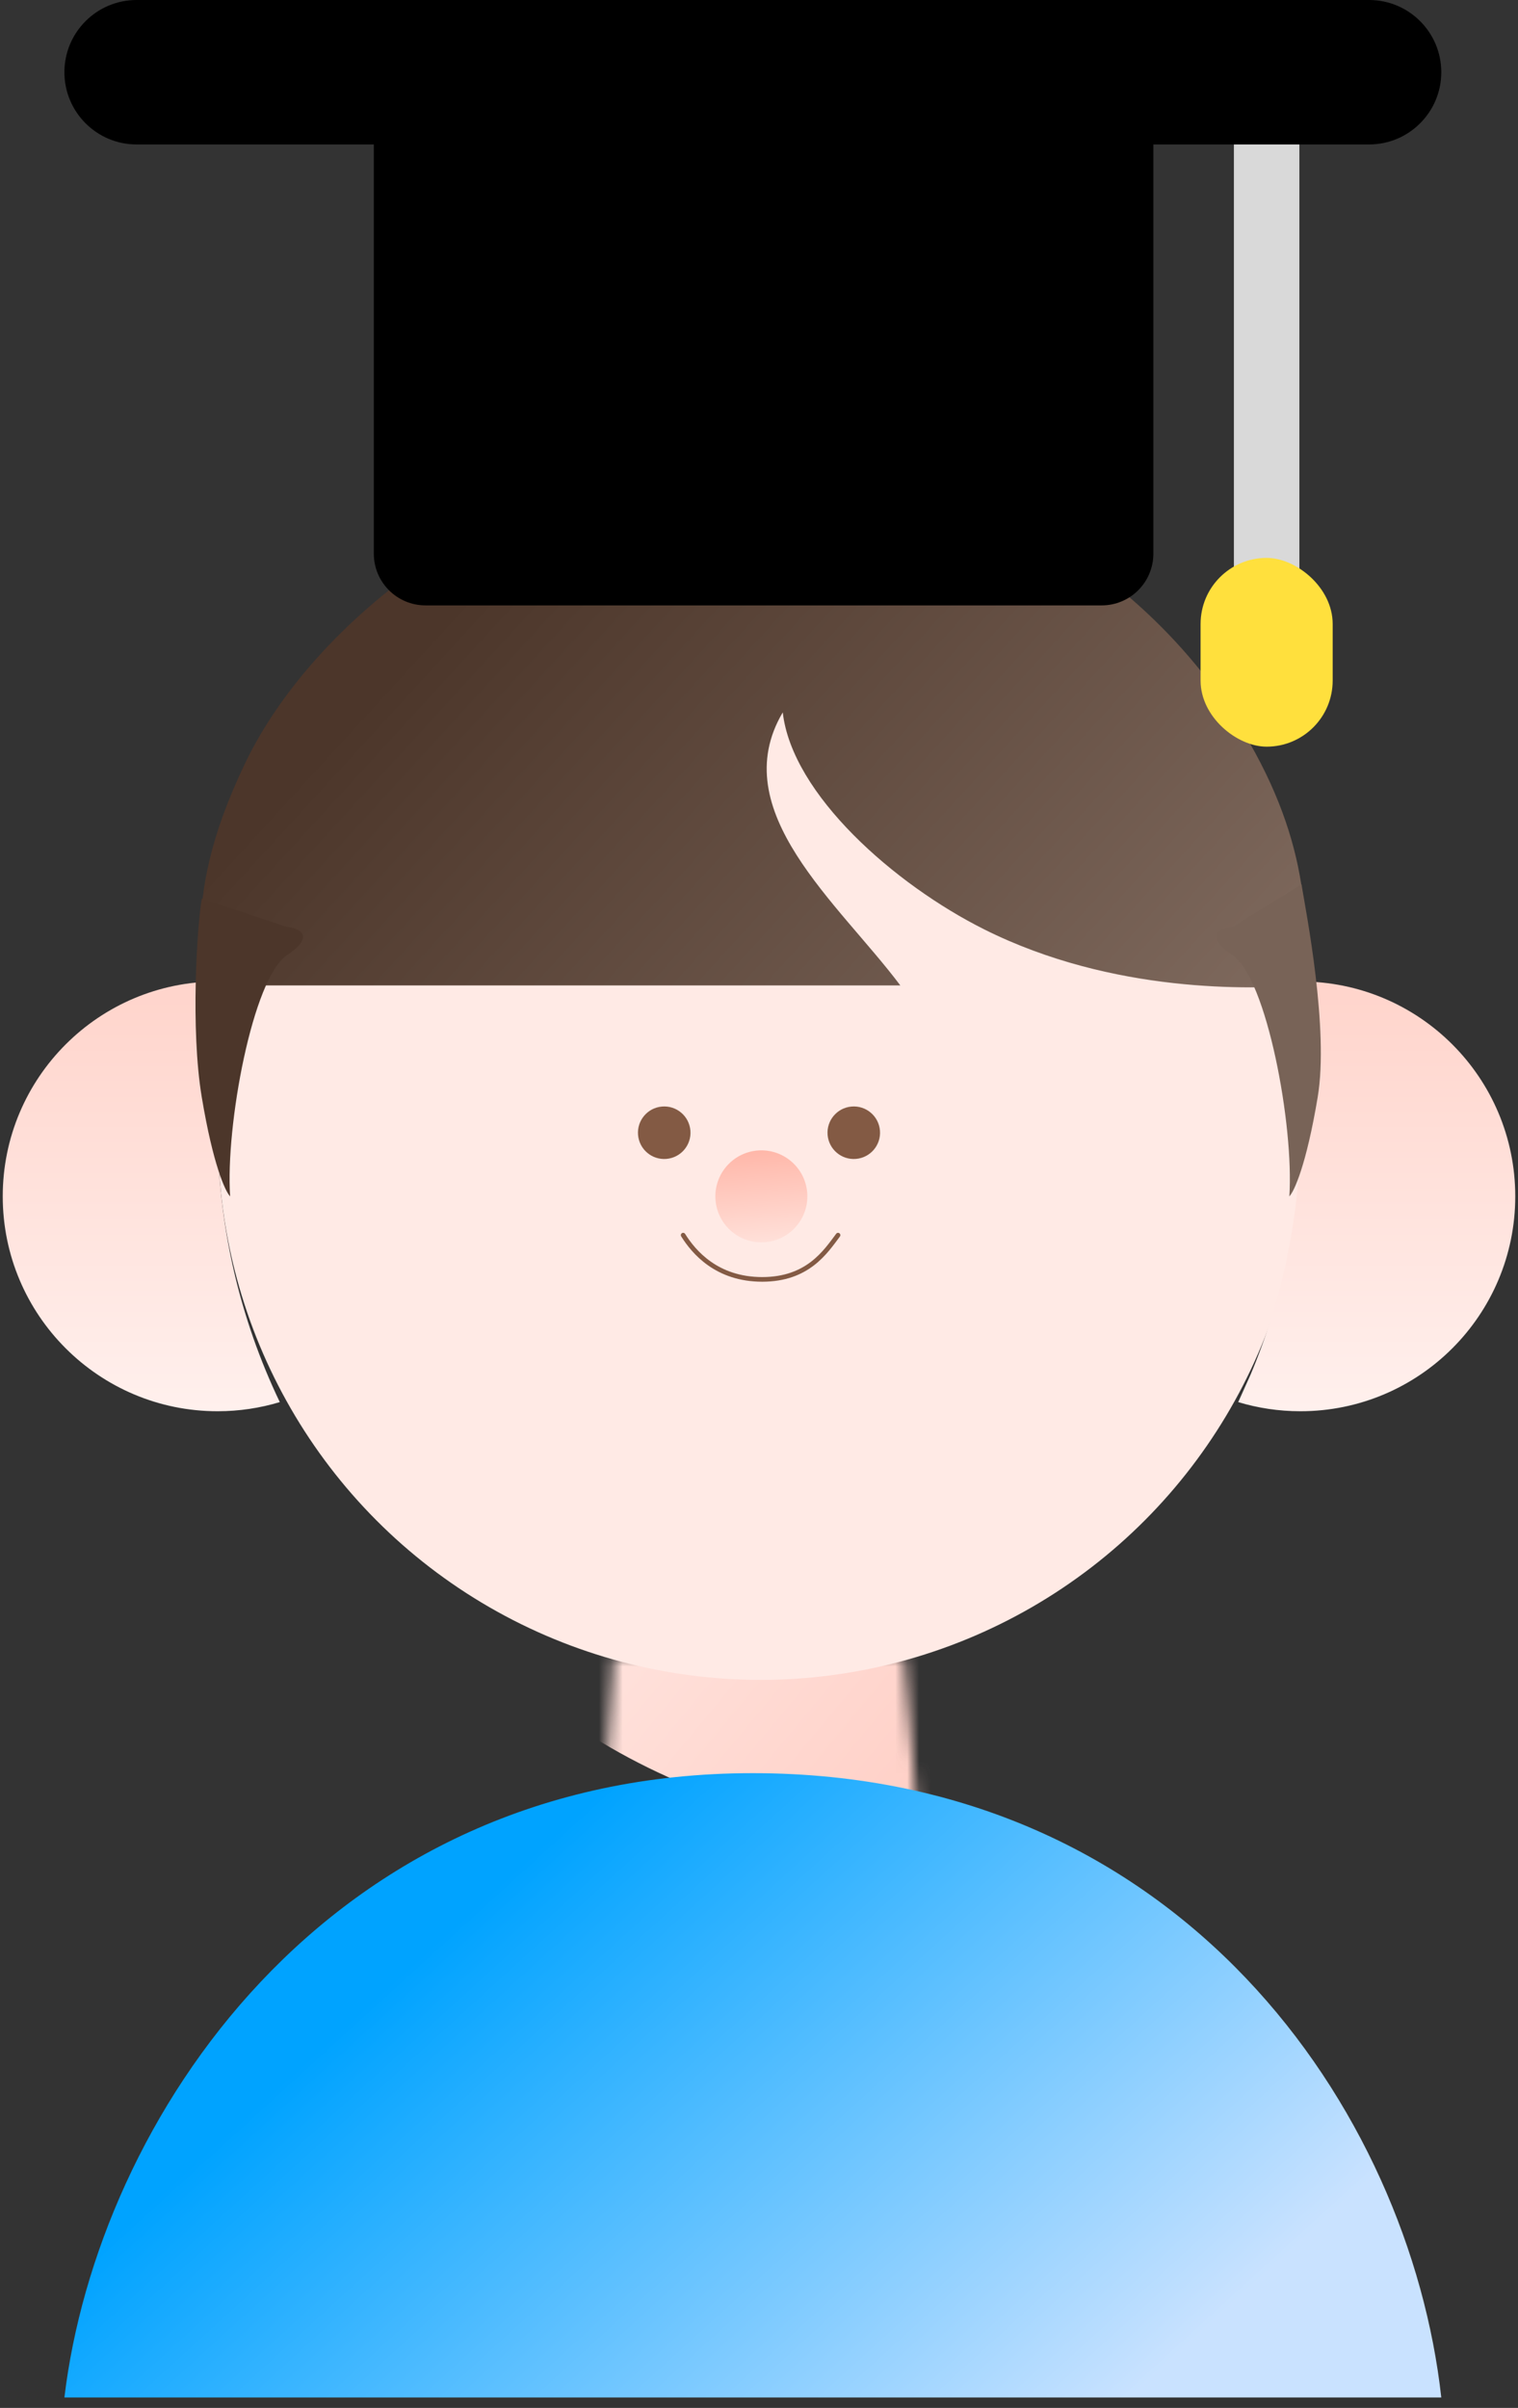 <svg width="128" height="203" viewBox="0 0 128 203" fill="none" xmlns="http://www.w3.org/2000/svg">
<rect x="0" y="0" width="128" height="203" fill="#333333" stroke="none"/>
<mask id="mask0_63_5436" style="mask-type:alpha" maskUnits="userSpaceOnUse" x="50" y="139" width="29" height="27">
<path d="M51.743 139.624H76.253L78.384 165.732H50.145L51.743 139.624Z" fill="#FFDFE7"/>
</mask>
<g mask="url(#mask0_63_5436)">
<circle cx="78.385" cy="100.728" r="53.814" fill="url(#paint0_linear_63_5436)"/>
</g>
<path fill-rule="evenodd" clip-rule="evenodd" d="M121.531 202.119H5.431C8.214 178.847 27.452 149.487 63.467 149.487C99.605 149.487 118.851 177.991 121.531 202.119Z" fill="url(#paint1_linear_63_5436)"/>
<circle cx="64.135" cy="95.885" r="45.739" fill="#FFEAE5"/>
<circle cx="56.008" cy="95.495" r="2.215" transform="rotate(-4.809 56.008 95.495)" fill="#835A44"/>
<circle cx="71.992" cy="95.495" r="2.215" transform="rotate(-4.809 71.992 95.495)" fill="#835A44"/>
<circle cx="64.199" cy="100.86" r="3.878" transform="rotate(-4.809 64.199 100.86)" fill="url(#paint2_linear_63_5436)"/>
<path fill-rule="evenodd" clip-rule="evenodd" d="M105.424 115.946C108.147 109.508 109.653 102.43 109.653 94.999C109.653 90.802 109.173 86.718 108.264 82.797C108.722 82.762 109.186 82.745 109.653 82.745C119.658 82.745 127.769 90.855 127.769 100.86C127.769 110.865 119.658 118.976 109.653 118.976C107.829 118.976 106.067 118.706 104.407 118.205" fill="url(#paint3_linear_63_5436)"/>
<path fill-rule="evenodd" clip-rule="evenodd" d="M19.736 82.797C19.278 82.762 18.814 82.745 18.347 82.745C8.342 82.745 0.231 90.855 0.231 100.86C0.231 110.865 8.342 118.976 18.347 118.976C20.171 118.976 21.933 118.706 23.593 118.205C20.23 111.179 18.347 103.309 18.347 94.999C18.347 90.82 18.823 86.752 19.725 82.846C19.729 82.83 19.733 82.813 19.736 82.797Z" fill="url(#paint4_linear_63_5436)"/>
<path d="M57.605 104.13C58.492 105.551 60.435 107.86 64.271 107.86C68.107 107.86 69.599 105.551 70.665 104.13" stroke="#835A44" stroke-width="0.392" stroke-linecap="round"/>
<path d="M82.997 78.355C75.444 74.577 66.79 66.984 66.003 60.058C61.094 68.369 70.723 76.151 75.916 83.077H46.413H21.405C18.922 83.077 16.818 81.064 16.883 78.582C16.976 75.03 17.606 70.72 20.686 64.308C26.699 51.79 43.817 38.688 62.94 38.688C82.064 38.688 95.753 48.485 103.064 58.994C109.904 68.824 110.533 76.623 109.904 83.077C105.655 83.392 93.91 83.813 82.997 78.355Z" fill="url(#paint5_linear_63_5436)"/>
<path d="M17.012 92.491C16.056 86.752 16.614 78.144 17.012 75.752L24.186 78.144C24.585 78.144 27.056 78.622 24.186 80.535C21.317 82.448 19.005 94.882 19.404 100.86C19.005 100.462 17.969 98.23 17.012 92.491Z" fill="#4C362A"/>
<path d="M111.111 92.491C112.067 86.752 110.141 76.948 109.742 74.557L103.937 78.144C103.538 78.144 101.067 78.622 103.937 80.535C106.806 82.448 109.118 94.882 108.719 100.861C109.118 100.462 110.154 98.23 111.111 92.491Z" fill="#786357"/>
<rect x="109.565" width="51.038" height="5.521" rx="2.761" transform="rotate(90 109.565 0)" fill="#D9D9D9"/>
<rect width="15.915" height="11.138" rx="5.569" transform="matrix(4.37114e-08 -1 -1 -4.37114e-08 112.373 62.949)" fill="#FFE03D"/>
<path fill-rule="evenodd" clip-rule="evenodd" d="M11.52 0C8.157 0 5.431 2.726 5.431 6.089C5.431 9.452 8.157 12.178 11.52 12.178H31.522V46.679C31.522 49.086 33.474 51.038 35.881 51.038H92.894C95.302 51.038 97.253 49.086 97.253 46.679V12.178H115.442C118.805 12.178 121.531 9.452 121.531 6.089C121.531 2.726 118.805 0 115.442 0H11.52Z" fill="black"/>
<defs>
<linearGradient id="paint0_linear_63_5436" x1="35.226" y1="123.107" x2="73.056" y2="154.543" gradientUnits="userSpaceOnUse">
<stop stop-color="#FFF0ED"/>
<stop offset="1" stop-color="#FFD1C8"/>
</linearGradient>
<linearGradient id="paint1_linear_63_5436" x1="47.48" y1="154.01" x2="93.132" y2="204.075" gradientUnits="userSpaceOnUse">
<stop stop-color="#00A3FF"/>
<stop offset="1" stop-color="#C9E2FF"/>
</linearGradient>
<linearGradient id="paint2_linear_63_5436" x1="64.199" y1="96.982" x2="64.199" y2="104.739" gradientUnits="userSpaceOnUse">
<stop stop-color="#FFB7A9"/>
<stop offset="1" stop-color="#FFE0D9"/>
</linearGradient>
<linearGradient id="paint3_linear_63_5436" x1="116.088" y1="82.745" x2="116.088" y2="118.976" gradientUnits="userSpaceOnUse">
<stop stop-color="#FFD4CB"/>
<stop offset="1" stop-color="#FFF0ED"/>
</linearGradient>
<linearGradient id="paint4_linear_63_5436" x1="11.912" y1="82.745" x2="11.912" y2="118.976" gradientUnits="userSpaceOnUse">
<stop stop-color="#FFD4CB"/>
<stop offset="1" stop-color="#FFF0ED"/>
</linearGradient>
<linearGradient id="paint5_linear_63_5436" x1="42.4" y1="46.716" x2="109.925" y2="108.553" gradientUnits="userSpaceOnUse">
<stop stop-color="#4C362A"/>
<stop offset="1" stop-color="#8B766A"/>
</linearGradient>
</defs>
</svg>
